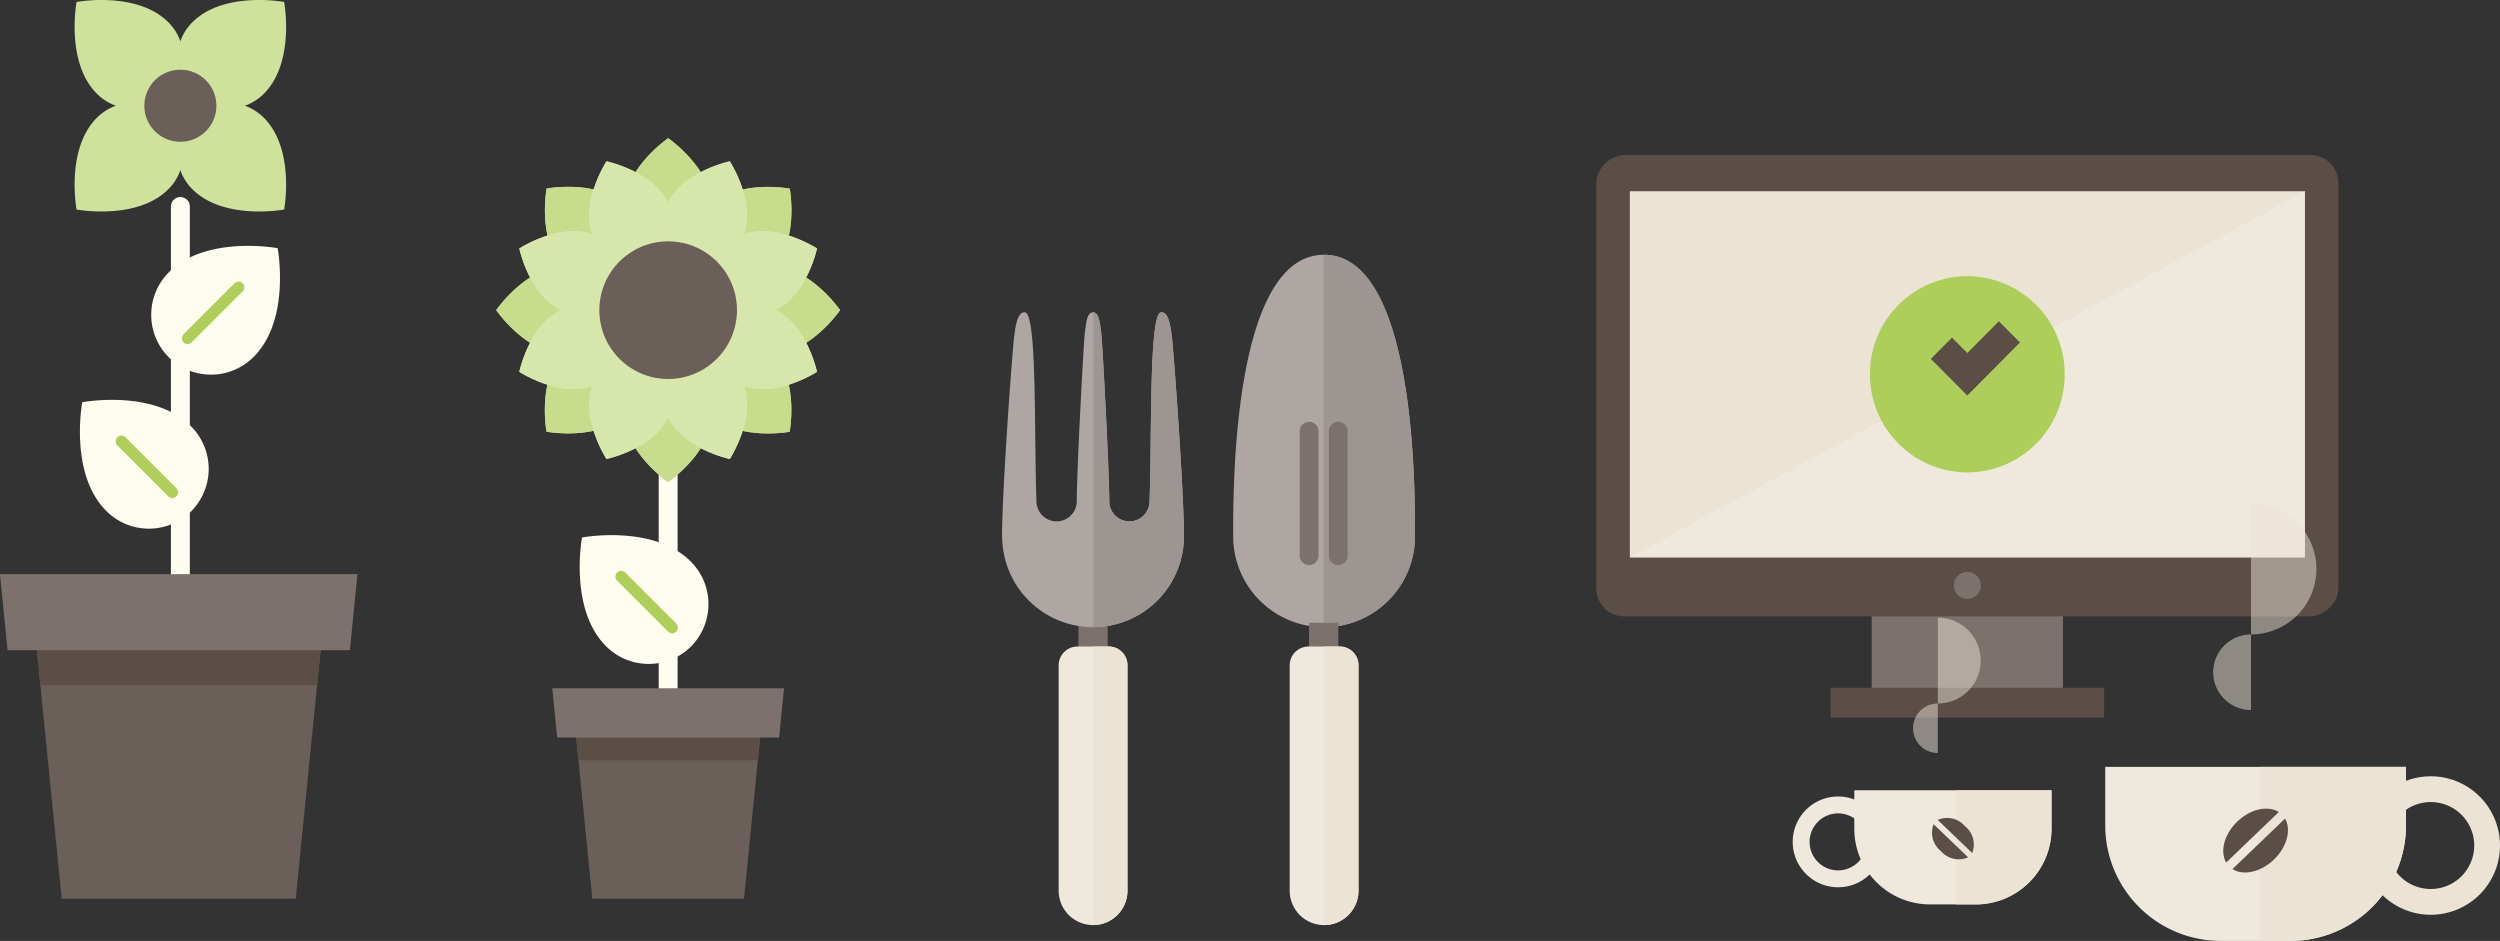 <svg xmlns="http://www.w3.org/2000/svg" width="260.68" height="98.111" viewBox="0 0 260.68 98.111">
  <rect x="0" y="0" width="260.68" height="98.111" fill="#333333" stroke="none"/>
  <g id="Group_4548" data-name="Group 4548" transform="translate(-228 -265.289)">
    <path id="Path_2211" data-name="Path 2211" d="M8091.368-543.768c-9.7,0-9.479,25.307-9.479,29.35h0a9.479,9.479,0,0,0,9.48,9.48,9.479,9.479,0,0,0,9.479-9.48C8100.847-518.461,8101.064-543.768,8091.368-543.768Z" transform="translate(-7725.303 835.623)" fill="#ada6a3"/>
    <path id="Path_2212" data-name="Path 2212" d="M8091.368-543.768l-.042,0v38.827h.042a9.479,9.479,0,0,0,9.479-9.48C8100.847-518.461,8101.064-543.768,8091.368-543.768Z" transform="translate(-7725.303 835.623)" fill="#9d9591"/>
    <rect id="Rectangle_2712" data-name="Rectangle 2712" width="3.048" height="3.048" transform="translate(364.5 330.226)" fill="#7c716c"/>
    <path id="Rectangle_2713" data-name="Rectangle 2713" d="M1.957,0H5.218A1.957,1.957,0,0,1,7.175,1.957v23.5a3.587,3.587,0,0,1-3.587,3.587h0A3.587,3.587,0,0,1,0,25.459V1.957A1.957,1.957,0,0,1,1.957,0Z" transform="translate(362.478 332.705)" fill="#efe9dd"/>
    <line id="Line_572" data-name="Line 572" y1="12.989" transform="translate(364.5 310.248)" fill="none" stroke="#7c716c" stroke-linecap="round" stroke-linejoin="round" stroke-width="1.957"/>
    <line id="Line_573" data-name="Line 573" y1="12.989" transform="translate(367.548 310.248)" fill="none" stroke="#7c716c" stroke-linecap="round" stroke-linejoin="round" stroke-width="1.957"/>
    <path id="Path_2213" data-name="Path 2213" d="M8093-502.918h-1.672v29.044l.042,0a3.587,3.587,0,0,0,3.587-3.587v-23.5A1.957,1.957,0,0,0,8093-502.918Z" transform="translate(-7725.303 835.623)" fill="#ebe3d4"/>
    <rect id="Rectangle_2714" data-name="Rectangle 2714" width="3.048" height="3.048" transform="translate(340.452 330.226)" fill="#7c716c"/>
    <path id="Path_2214" data-name="Path 2214" d="M8057.8-514.418a9.479,9.479,0,0,0,9.479,9.48,9.479,9.479,0,0,0,9.479-9.48c0-4.545-1.038-18.93-1.261-20.808-.261-2.2-.652-2.544-1.109-2.544-1.3,0-.961,12.654-1.222,19.7a2.1,2.1,0,0,1-2.1,2.1,2.1,2.1,0,0,1-2.095-2.1c0-3.131-.718-16.7-.848-17.61s-.2-2.088-.848-2.088-.717,1.174-.848,2.088-.848,14.479-.848,17.61a2.1,2.1,0,0,1-2.1,2.1,2.1,2.1,0,0,1-2.1-2.1c-.261-7.044.082-19.7-1.222-19.7-.457,0-.848.348-1.109,2.544-.223,1.878-1.261,16.263-1.261,20.808" transform="translate(-7725.303 835.623)" fill="#ada6a3"/>
    <path id="Rectangle_2715" data-name="Rectangle 2715" d="M1.957,0H5.218A1.957,1.957,0,0,1,7.175,1.957v23.5a3.587,3.587,0,0,1-3.587,3.587h0A3.587,3.587,0,0,1,0,25.459V1.957A1.957,1.957,0,0,1,1.957,0Z" transform="translate(338.389 332.705)" fill="#efe9dd"/>
    <path id="Path_2215" data-name="Path 2215" d="M8074.388-537.77c-1.3,0-.961,12.654-1.222,19.7a2.1,2.1,0,0,1-2.1,2.1,2.1,2.1,0,0,1-2.095-2.1c0-3.131-.718-16.7-.848-17.611-.128-.893-.195-2.033-.808-2.082v32.826a9.479,9.479,0,0,0,9.439-9.479c0-4.545-1.038-18.93-1.261-20.808C8075.236-537.422,8074.845-537.77,8074.388-537.77Z" transform="translate(-7725.303 835.623)" fill="#9d9591"/>
    <path id="Path_2216" data-name="Path 2216" d="M8068.91-502.918h-1.591v29.044a3.586,3.586,0,0,0,3.547-3.585v-23.5A1.956,1.956,0,0,0,8068.91-502.918Z" transform="translate(-7725.303 835.623)" fill="#ebe3d4"/>
    <line id="Line_574" data-name="Line 574" y1="42.303" transform="translate(246.808 286.819)" fill="none" stroke="#fffcf0" stroke-linecap="round" stroke-linejoin="round" stroke-width="1.972"/>
    <path id="Path_2219" data-name="Path 2219" d="M7970.891-533.087a6.269,6.269,0,0,0,8.865-.037c3.894-3.894,2.5-11.331,2.5-11.331s-7.437-1.391-11.331,2.5a6.27,6.27,0,0,0-.037,8.865" transform="translate(-7725.303 835.623)" fill="#fffcf0"/>
    <line id="Line_575" data-name="Line 575" y1="5.314" x2="5.314" transform="translate(247.56 295.251)" fill="none" stroke="#afcf5a" stroke-linecap="round" stroke-linejoin="round" stroke-width="1.202"/>
    <path id="Path_2220" data-name="Path 2220" d="M7973.247-517.03a6.268,6.268,0,0,0-.037-8.864c-3.894-3.9-11.331-2.5-11.331-2.5s-1.391,7.436,2.5,11.33a6.269,6.269,0,0,0,8.865.037" transform="translate(-7725.303 835.623)" fill="#fffcf0"/>
    <line id="Line_576" data-name="Line 576" x1="5.314" y1="5.314" transform="translate(240.66 311.309)" fill="none" stroke="#afcf5a" stroke-linecap="round" stroke-linejoin="round" stroke-width="1.202"/>
    <path id="Path_2221" data-name="Path 2221" d="M7984.14-476.623h-24.4l-3.275-32.733h30.947Z" transform="translate(-7725.303 835.623)" fill="#6b6059"/>
    <path id="Path_2222" data-name="Path 2222" d="M7957.515-498.892h28.853l1.047-10.464h-30.947Z" transform="translate(-7725.303 835.623)" fill="#5b4e47"/>
    <path id="Path_2223" data-name="Path 2223" d="M7953.3-510.467l.793,7.932h35.691l.793-7.932Z" transform="translate(-7725.303 835.623)" fill="#7c716c"/>
    <path id="Path_2224" data-name="Path 2224" d="M7973.338-560.536a5.291,5.291,0,0,0,7.482-.03c3.286-3.287,2.112-9.564,2.112-9.564s-6.276-1.174-9.563,2.113a5.289,5.289,0,0,0-.031,7.481" transform="translate(-7725.303 835.623)" fill="#cfe29c"/>
    <path id="Path_2225" data-name="Path 2225" d="M7970.882-558.08a5.291,5.291,0,0,0-7.481.031c-3.287,3.287-2.113,9.563-2.113,9.563s6.277,1.174,9.563-2.112a5.29,5.29,0,0,0,.031-7.482" transform="translate(-7725.303 835.623)" fill="#cfe29c"/>
    <path id="Path_2226" data-name="Path 2226" d="M7973.338-558.08a5.291,5.291,0,0,0,.031,7.482c3.287,3.286,9.563,2.112,9.563,2.112s1.174-6.276-2.112-9.563a5.292,5.292,0,0,0-7.482-.031" transform="translate(-7725.303 835.623)" fill="#cfe29c"/>
    <path id="Path_2227" data-name="Path 2227" d="M7970.882-560.536a5.289,5.289,0,0,0-.031-7.481c-3.286-3.287-9.563-2.113-9.563-2.113s-1.174,6.277,2.113,9.564a5.29,5.29,0,0,0,7.481.03" transform="translate(-7725.303 835.623)" fill="#cfe29c"/>
    <circle id="Ellipse_162" data-name="Ellipse 162" cx="3.759" cy="3.759" r="3.759" transform="translate(243.048 272.556)" fill="#6b6059"/>
    <line id="Line_577" data-name="Line 577" y1="42.303" transform="translate(297.669 305.116)" fill="none" stroke="#fffcf0" stroke-linecap="round" stroke-linejoin="round" stroke-width="1.972"/>
    <path id="Path_2228" data-name="Path 2228" d="M8027.318-542.339a4.593,4.593,0,0,0,6.5-.026c2.854-2.855,1.835-8.3,1.835-8.3s-5.45-1.019-8.3,1.835a4.593,4.593,0,0,0-.026,6.5" transform="translate(-7725.303 835.623)" fill="#c7dd8b"/>
    <path id="Path_2229" data-name="Path 2229" d="M8022.972-544.139a4.593,4.593,0,0,0,4.575-4.612c0-4.037-4.575-7.169-4.575-7.169s-4.575,3.132-4.575,7.169a4.594,4.594,0,0,0,4.575,4.612" transform="translate(-7725.303 835.623)" fill="#c7dd8b"/>
    <path id="Path_2230" data-name="Path 2230" d="M8022.972-531.848a4.594,4.594,0,0,0-4.575,4.613c0,4.036,4.575,7.169,4.575,7.169s4.575-3.133,4.575-7.169a4.594,4.594,0,0,0-4.575-4.613" transform="translate(-7725.303 835.623)" fill="#c7dd8b"/>
    <path id="Path_2231" data-name="Path 2231" d="M8022.972-544.139a4.593,4.593,0,0,0,4.575-4.612c0-4.037-4.575-7.169-4.575-7.169s-4.575,3.132-4.575,7.169a4.594,4.594,0,0,0,4.575,4.612" transform="translate(-7725.303 835.623)" fill="#c7dd8b"/>
    <path id="Path_2232" data-name="Path 2232" d="M8022.972-531.848a4.594,4.594,0,0,0-4.575,4.613c0,4.036,4.575,7.169,4.575,7.169s4.575-3.133,4.575-7.169a4.594,4.594,0,0,0-4.575-4.613" transform="translate(-7725.303 835.623)" fill="#c7dd8b"/>
    <path id="Path_2233" data-name="Path 2233" d="M8029.118-537.993a4.593,4.593,0,0,0,4.612,4.574c4.036,0,7.169-4.574,7.169-4.574s-3.133-4.575-7.169-4.575a4.593,4.593,0,0,0-4.612,4.575" transform="translate(-7725.303 835.623)" fill="#c7dd8b"/>
    <path id="Path_2234" data-name="Path 2234" d="M8016.827-537.993a4.594,4.594,0,0,0-4.613-4.575c-4.036,0-7.169,4.575-7.169,4.575s3.133,4.574,7.169,4.574a4.594,4.594,0,0,0,4.613-4.574" transform="translate(-7725.303 835.623)" fill="#c7dd8b"/>
    <path id="Path_2235" data-name="Path 2235" d="M8029.118-537.993a4.593,4.593,0,0,0,4.612,4.574c4.036,0,7.169-4.574,7.169-4.574s-3.133-4.575-7.169-4.575a4.593,4.593,0,0,0-4.612,4.575" transform="translate(-7725.303 835.623)" fill="#c7dd8b"/>
    <path id="Path_2236" data-name="Path 2236" d="M8016.827-537.993a4.594,4.594,0,0,0-4.613-4.575c-4.036,0-7.169,4.575-7.169,4.575s3.133,4.574,7.169,4.574a4.594,4.594,0,0,0,4.613-4.574" transform="translate(-7725.303 835.623)" fill="#c7dd8b"/>
    <path id="Path_2237" data-name="Path 2237" d="M8027.318-542.339a4.593,4.593,0,0,0,6.5-.026c2.854-2.855,1.835-8.3,1.835-8.3s-5.45-1.019-8.3,1.835a4.593,4.593,0,0,0-.026,6.5" transform="translate(-7725.303 835.623)" fill="#c7dd8b"/>
    <path id="Path_2238" data-name="Path 2238" d="M8018.627-533.648a4.594,4.594,0,0,0-6.5.027c-2.854,2.854-1.834,8.3-1.834,8.3s5.45,1.02,8.3-1.834a4.6,4.6,0,0,0,.027-6.5" transform="translate(-7725.303 835.623)" fill="#c7dd8b"/>
    <path id="Path_2239" data-name="Path 2239" d="M8018.627-533.648a4.594,4.594,0,0,0-6.5.027c-2.854,2.854-1.834,8.3-1.834,8.3s5.45,1.02,8.3-1.834a4.6,4.6,0,0,0,.027-6.5" transform="translate(-7725.303 835.623)" fill="#c7dd8b"/>
    <path id="Path_2240" data-name="Path 2240" d="M8027.318-533.648a4.594,4.594,0,0,0,.026,6.5c2.855,2.854,8.3,1.834,8.3,1.834s1.019-5.45-1.835-8.3a4.593,4.593,0,0,0-6.5-.027" transform="translate(-7725.303 835.623)" fill="#c7dd8b"/>
    <path id="Path_2241" data-name="Path 2241" d="M8018.627-542.339a4.594,4.594,0,0,0-.027-6.5c-2.854-2.854-8.3-1.835-8.3-1.835s-1.02,5.45,1.834,8.3a4.594,4.594,0,0,0,6.5.026" transform="translate(-7725.303 835.623)" fill="#c7dd8b"/>
    <path id="Path_2242" data-name="Path 2242" d="M8027.318-533.648a4.594,4.594,0,0,0,.026,6.5c2.855,2.854,8.3,1.834,8.3,1.834s1.019-5.45-1.835-8.3a4.593,4.593,0,0,0-6.5-.027" transform="translate(-7725.303 835.623)" fill="#c7dd8b"/>
    <path id="Path_2243" data-name="Path 2243" d="M8018.627-542.339a4.594,4.594,0,0,0-.027-6.5c-2.854-2.854-8.3-1.835-8.3-1.835s-1.02,5.45,1.834,8.3a4.594,4.594,0,0,0,6.5.026" transform="translate(-7725.303 835.623)" fill="#c7dd8b"/>
    <path id="Path_2244" data-name="Path 2244" d="M8025.176-543.313a4.3,4.3,0,0,0,5.614-2.352c1.447-3.494-1.39-7.847-1.39-7.847s-5.083,1.072-6.53,4.566a4.3,4.3,0,0,0,2.306,5.633" transform="translate(-7725.303 835.623)" fill="#d7e7ac"/>
    <path id="Path_2245" data-name="Path 2245" d="M8020.769-532.674a4.3,4.3,0,0,0-5.614,2.353c-1.447,3.494,1.389,7.846,1.389,7.846s5.084-1.072,6.531-4.565a4.306,4.306,0,0,0-2.306-5.634" transform="translate(-7725.303 835.623)" fill="#d7e7ac"/>
    <path id="Path_2246" data-name="Path 2246" d="M8025.176-543.313a4.3,4.3,0,0,0,5.614-2.352c1.447-3.494-1.39-7.847-1.39-7.847s-5.083,1.072-6.53,4.566a4.3,4.3,0,0,0,2.306,5.633" transform="translate(-7725.303 835.623)" fill="#d7e7ac"/>
    <path id="Path_2247" data-name="Path 2247" d="M8020.769-532.674a4.3,4.3,0,0,0-5.614,2.353c-1.447,3.494,1.389,7.846,1.389,7.846s5.084-1.072,6.531-4.565a4.306,4.306,0,0,0-2.306-5.634" transform="translate(-7725.303 835.623)" fill="#d7e7ac"/>
    <path id="Path_2248" data-name="Path 2248" d="M8028.292-535.79a4.3,4.3,0,0,0,2.352,5.614c3.494,1.447,7.847-1.389,7.847-1.389s-1.072-5.084-4.566-6.531a4.3,4.3,0,0,0-5.633,2.306" transform="translate(-7725.303 835.623)" fill="#d7e7ac"/>
    <path id="Path_2249" data-name="Path 2249" d="M8017.653-540.2a4.3,4.3,0,0,0-2.353-5.614c-3.494-1.447-7.846,1.39-7.846,1.39s1.071,5.083,4.565,6.53a4.3,4.3,0,0,0,5.634-2.306" transform="translate(-7725.303 835.623)" fill="#d7e7ac"/>
    <path id="Path_2250" data-name="Path 2250" d="M8028.292-535.79a4.3,4.3,0,0,0,2.352,5.614c3.494,1.447,7.847-1.389,7.847-1.389s-1.072-5.084-4.566-6.531a4.3,4.3,0,0,0-5.633,2.306" transform="translate(-7725.303 835.623)" fill="#d7e7ac"/>
    <path id="Path_2251" data-name="Path 2251" d="M8017.653-540.2a4.3,4.3,0,0,0-2.353-5.614c-3.494-1.447-7.846,1.39-7.846,1.39s1.071,5.083,4.565,6.53a4.3,4.3,0,0,0,5.634-2.306" transform="translate(-7725.303 835.623)" fill="#d7e7ac"/>
    <path id="Path_2252" data-name="Path 2252" d="M8028.292-540.2a4.3,4.3,0,0,0,5.633,2.306c3.494-1.447,4.566-6.53,4.566-6.53s-4.353-2.837-7.847-1.39a4.3,4.3,0,0,0-2.352,5.614" transform="translate(-7725.303 835.623)" fill="#d7e7ac"/>
    <path id="Path_2253" data-name="Path 2253" d="M8017.653-535.79a4.3,4.3,0,0,0-5.634-2.306c-3.494,1.447-4.565,6.531-4.565,6.531s4.352,2.836,7.846,1.389a4.3,4.3,0,0,0,2.353-5.614" transform="translate(-7725.303 835.623)" fill="#d7e7ac"/>
    <path id="Path_2254" data-name="Path 2254" d="M8028.292-540.2a4.3,4.3,0,0,0,5.633,2.306c3.494-1.447,4.566-6.53,4.566-6.53s-4.353-2.837-7.847-1.39a4.3,4.3,0,0,0-2.352,5.614" transform="translate(-7725.303 835.623)" fill="#d7e7ac"/>
    <path id="Path_2255" data-name="Path 2255" d="M8017.653-535.79a4.3,4.3,0,0,0-5.634-2.306c-3.494,1.447-4.565,6.531-4.565,6.531s4.352,2.836,7.846,1.389a4.3,4.3,0,0,0,2.353-5.614" transform="translate(-7725.303 835.623)" fill="#d7e7ac"/>
    <path id="Path_2256" data-name="Path 2256" d="M8025.176-532.674a4.3,4.3,0,0,0-2.306,5.634c1.447,3.493,6.53,4.565,6.53,4.565s2.837-4.352,1.39-7.846a4.305,4.305,0,0,0-5.614-2.353" transform="translate(-7725.303 835.623)" fill="#d7e7ac"/>
    <path id="Path_2257" data-name="Path 2257" d="M8020.769-543.313a4.3,4.3,0,0,0,2.306-5.633c-1.447-3.494-6.531-4.566-6.531-4.566s-2.836,4.353-1.389,7.847a4.3,4.3,0,0,0,5.614,2.352" transform="translate(-7725.303 835.623)" fill="#d7e7ac"/>
    <path id="Path_2258" data-name="Path 2258" d="M8025.176-532.674a4.3,4.3,0,0,0-2.306,5.634c1.447,3.493,6.53,4.565,6.53,4.565s2.837-4.352,1.39-7.846a4.305,4.305,0,0,0-5.614-2.353" transform="translate(-7725.303 835.623)" fill="#d7e7ac"/>
    <path id="Path_2259" data-name="Path 2259" d="M8020.769-543.313a4.3,4.3,0,0,0,2.306-5.633c-1.447-3.494-6.531-4.566-6.531-4.566s-2.836,4.353-1.389,7.847a4.3,4.3,0,0,0,5.614,2.352" transform="translate(-7725.303 835.623)" fill="#d7e7ac"/>
    <circle id="Ellipse_163" data-name="Ellipse 163" cx="7.176" cy="7.176" r="7.176" transform="translate(290.494 290.454)" fill="#6b6059"/>
    <path id="Path_2260" data-name="Path 2260" d="M8025.359-502.925a6.27,6.27,0,0,0-.037-8.865c-3.894-3.894-11.331-2.5-11.331-2.5s-1.391,7.437,2.5,11.331a6.269,6.269,0,0,0,8.865.037" transform="translate(-7725.303 835.623)" fill="#fffcf0"/>
    <line id="Line_578" data-name="Line 578" x1="5.314" y1="5.314" transform="translate(292.771 325.414)" fill="none" stroke="#afcf5a" stroke-linecap="round" stroke-linejoin="round" stroke-width="1.202"/>
    <path id="Path_2261" data-name="Path 2261" d="M8030.881-476.623h-15.817l-2.124-21.221H8033Z" transform="translate(-7725.303 835.623)" fill="#6b6059"/>
    <path id="Path_2262" data-name="Path 2262" d="M8013.62-491.06h18.706l.679-6.784H8012.94Z" transform="translate(-7725.303 835.623)" fill="#5b4e47"/>
    <path id="Path_2263" data-name="Path 2263" d="M8010.888-498.564l.515,5.142h23.139l.514-5.142Z" transform="translate(-7725.303 835.623)" fill="#7c716c"/>
    <rect id="Rectangle_2723" data-name="Rectangle 2723" width="19.949" height="9.184" transform="translate(423.163 328.817)" fill="#7c716c"/>
    <rect id="Rectangle_2724" data-name="Rectangle 2724" width="48.109" height="77.385" rx="2.916" transform="translate(394.445 329.562) rotate(-90)" fill="#5b4e46"/>
    <rect id="Rectangle_2725" data-name="Rectangle 2725" width="3.11" height="28.532" transform="translate(418.871 340.115) rotate(-90)" fill="#5b4e46"/>
    <rect id="Rectangle_2726" data-name="Rectangle 2726" width="38.174" height="70.382" transform="translate(397.947 323.404) rotate(-90)" fill="#ebe3d4"/>
    <path id="Path_2267" data-name="Path 2267" d="M8193.631-550.393v38.174H8123.25" transform="translate(-7725.303 835.623)" fill="#efe9dd"/>
    <circle id="Ellipse_164" data-name="Ellipse 164" cx="1.415" cy="1.415" r="1.415" transform="translate(431.722 324.913)" fill="#7c716c"/>
    <path id="Path_2268" data-name="Path 2268" d="M8158.44-521.072a10.191,10.191,0,0,1-10.15-10.234,10.192,10.192,0,0,1,10.15-10.234,10.192,10.192,0,0,1,10.15,10.234,10.191,10.191,0,0,1-10.15,10.234" transform="translate(-7725.303 835.623)" fill="#aece5a"/>
    <path id="Path_2269" data-name="Path 2269" d="M8163.926-534.62l-2.2-2.217-3.287,3.314-1.6-1.608-2.2,2.217,1.6,1.608,1.843,1.859.355.358,1.645-1.66Z" transform="translate(-7725.303 835.623)" fill="#5b4e47"/>
    <path id="Rectangle_2727" data-name="Rectangle 2727" d="M0,0H31.362a0,0,0,0,1,0,0V6.1A12.047,12.047,0,0,1,19.315,18.15H12.047A12.047,12.047,0,0,1,0,6.1V0A0,0,0,0,1,0,0Z" transform="translate(447.517 345.25)" fill="#efe9dd"/>
    <path id="Path_2270" data-name="Path 2270" d="M8206.763-489.388a7.219,7.219,0,0,0-7.219,7.219,7.219,7.219,0,0,0,7.219,7.219,7.219,7.219,0,0,0,7.22-7.219A7.219,7.219,0,0,0,8206.763-489.388Zm0,11.751a4.531,4.531,0,0,1-4.531-4.532,4.531,4.531,0,0,1,4.531-4.532,4.532,4.532,0,0,1,4.532,4.532A4.532,4.532,0,0,1,8206.763-477.637Z" transform="translate(-7725.303 835.623)" fill="#ebe3d4"/>
    <path id="Path_2271" data-name="Path 2271" d="M8188.018-496.3a3.939,3.939,0,0,1-3.94-3.939,3.939,3.939,0,0,1,3.94-3.939" transform="translate(-7725.303 835.623)" fill="#ebe3d4" opacity="0.5"/>
    <path id="Path_2272" data-name="Path 2272" d="M8188.018-517.827a6.821,6.821,0,0,1,6.822,6.822,6.822,6.822,0,0,1-6.822,6.823" transform="translate(-7725.303 835.623)" fill="#ebe3d4" opacity="0.5"/>
    <path id="Path_2273" data-name="Path 2273" d="M8192.134-472.223a12.046,12.046,0,0,0,12.047-12.047v-6.1h-15.2v18.15Z" transform="translate(-7725.303 835.623)" fill="#ebe3d4"/>
    <path id="Path_2274" data-name="Path 2274" d="M8191.571-484.98l-5.487,5.268c1.123.716,2.947.331,4.322-.99S8192.241-483.829,8191.571-484.98Z" transform="translate(-7725.303 835.623)" fill="#5b4e47"/>
    <path id="Path_2275" data-name="Path 2275" d="M8190.917-485.662c-1.124-.716-2.947-.331-4.323.989s-1.835,3.127-1.165,4.279Z" transform="translate(-7725.303 835.623)" fill="#5b4e47"/>
    <path id="Rectangle_2728" data-name="Rectangle 2728" d="M7.9,0h4.764a7.9,7.9,0,0,1,7.9,7.9v4a0,0,0,0,1,0,0H0a0,0,0,0,1,0,0v-4A7.9,7.9,0,0,1,7.9,0Z" transform="translate(441.914 359.594) rotate(-180)" fill="#efe9dd"/>
    <path id="Path_2276" data-name="Path 2276" d="M8140.233-482.549a4.731,4.731,0,0,0,4.732,4.732,4.731,4.731,0,0,0,4.732-4.732,4.731,4.731,0,0,0-4.732-4.732A4.731,4.731,0,0,0,8140.233-482.549Zm1.761,0a2.971,2.971,0,0,1,2.971-2.971,2.971,2.971,0,0,1,2.971,2.971,2.971,2.971,0,0,1-2.971,2.971A2.971,2.971,0,0,1,8141.994-482.549Z" transform="translate(-7725.303 835.623)" fill="#efe9dd"/>
    <path id="Path_2277" data-name="Path 2277" d="M8159.319-476.029a7.9,7.9,0,0,0,7.9-7.9v-4h-9.966v11.9Z" transform="translate(-7725.303 835.623)" fill="#ebe3d4"/>
    <path id="Path_2278" data-name="Path 2278" d="M8155.363-491.815a2.582,2.582,0,0,1-2.582-2.582,2.583,2.583,0,0,1,2.582-2.583" transform="translate(-7725.303 835.623)" fill="#ebe3d4" opacity="0.5"/>
    <path id="Path_2279" data-name="Path 2279" d="M8155.363-505.924a4.473,4.473,0,0,1,4.473,4.472,4.473,4.473,0,0,1-4.473,4.472" transform="translate(-7725.303 835.623)" fill="#ebe3d4" opacity="0.5"/>
    <path id="Path_2280" data-name="Path 2280" d="M8154.924-484.392l3.6,3.453a2.438,2.438,0,0,1-2.833-.648A2.44,2.44,0,0,1,8154.924-484.392Z" transform="translate(-7725.303 835.623)" fill="#5b4e47"/>
    <path id="Path_2281" data-name="Path 2281" d="M8155.353-484.839a2.44,2.44,0,0,1,2.834.649,2.44,2.44,0,0,1,.763,2.8Z" transform="translate(-7725.303 835.623)" fill="#5b4e47"/>
  </g>
</svg>
